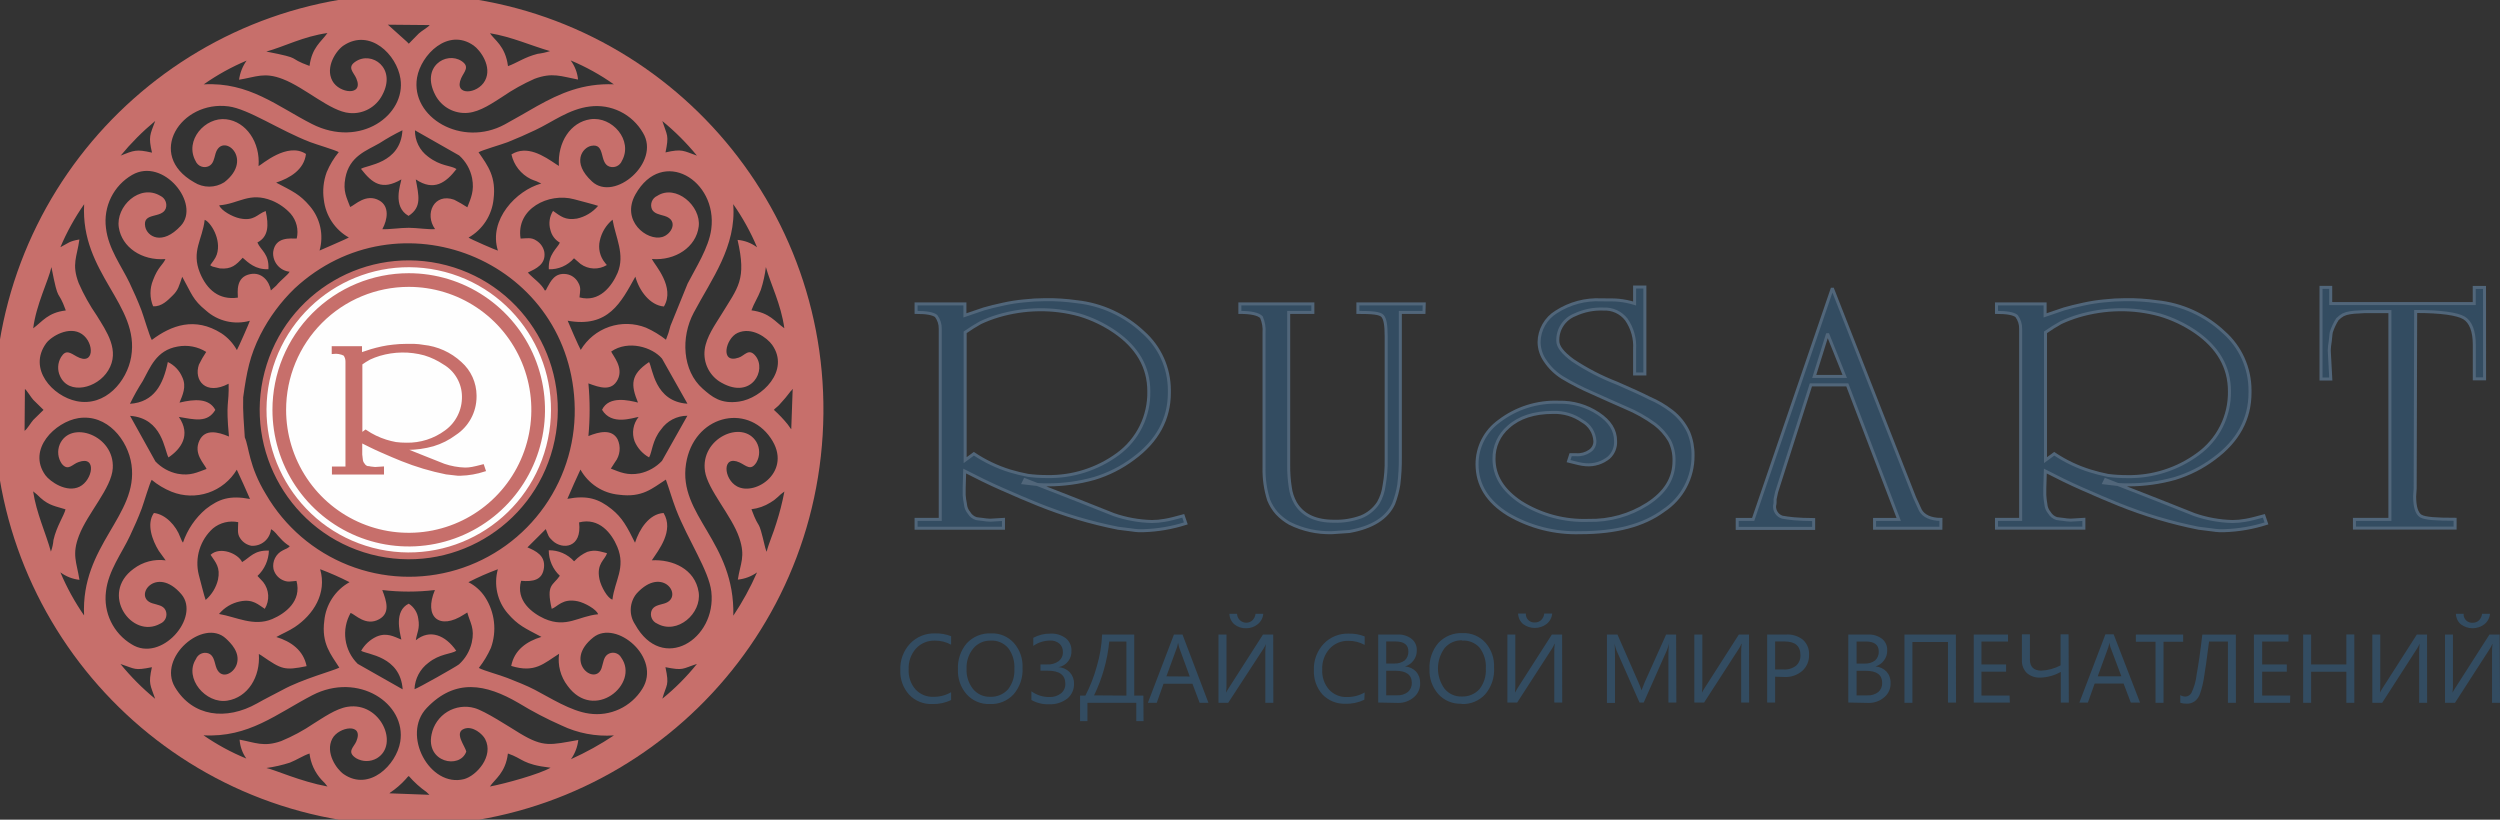 <svg width="183" height="60" viewBox="0 0 183 60" fill="none" xmlns="http://www.w3.org/2000/svg">
<rect x="0" y="0" width="183" height="60" fill="#333333" stroke="none"/>
<g clip-path="url(#clip0_301_1945)">
<path fill-rule="evenodd" clip-rule="evenodd" d="M29.924 59.685C46.123 59.685 59.492 46.482 59.521 30.252C59.571 24.369 57.877 18.605 54.654 13.69C51.43 8.775 46.824 4.931 41.418 2.646C36.012 0.361 30.051 -0.262 24.292 0.855C18.532 1.973 13.233 4.781 9.068 8.923C4.903 13.065 2.059 18.355 0.897 24.121C-0.265 29.886 0.308 35.868 2.542 41.307C4.777 46.746 8.572 51.397 13.447 54.669C18.323 57.941 24.057 59.687 29.924 59.685ZM29.924 3.199C29.907 3.185 29.892 3.169 29.878 3.153L29.836 3.107C29.821 3.094 29.807 3.08 29.794 3.065L28.393 1.807L31.45 1.836C31.379 1.966 30.831 2.281 30.66 2.449C30.396 2.704 30.191 2.935 29.924 3.199ZM19.495 3.774C20.77 3.426 22.221 2.658 23.969 2.419C23.484 3.099 22.848 3.451 22.656 4.826C20.908 4.193 22.292 4.319 19.495 3.774ZM37.183 4.826C36.991 3.354 36.167 2.91 35.866 2.432C37.48 2.7 38.856 3.338 40.265 3.74C39.967 3.837 39.66 3.904 39.349 3.941C38.379 4.193 37.89 4.583 37.183 4.843V4.826ZM17.5 5.836C18.755 5.635 19.34 5.262 20.695 5.786C22.347 6.419 24.182 8.159 25.583 8.273C26.066 8.319 26.551 8.22 26.977 7.988C27.403 7.757 27.75 7.403 27.975 6.973C29.062 4.977 27.201 3.702 26.018 4.512C25.387 4.931 25.884 5.287 26.077 5.727C26.666 7.061 24.822 6.851 24.329 5.916C23.777 4.893 24.638 3.656 25.165 3.321C27.089 2.063 29.046 4 29.313 5.757C29.731 8.403 26.386 10.885 22.828 9.073C20.319 7.795 18.228 5.987 14.912 6.176C15.893 5.485 16.946 4.902 18.052 4.436C17.756 4.851 17.567 5.331 17.5 5.836ZM44.931 6.172C42.653 6.084 40.98 6.839 39.307 7.769C38.513 8.222 37.764 8.662 36.957 9.103C33.813 10.818 30.041 8.595 30.526 5.686C30.814 4.008 32.792 2.013 34.666 3.329C35.159 3.673 36.05 4.885 35.502 5.904C34.954 6.922 33.177 7.036 33.758 5.723C33.971 5.249 34.423 4.885 33.779 4.465C32.663 3.744 30.781 4.885 31.864 6.956C32.088 7.387 32.435 7.742 32.861 7.974C33.288 8.206 33.773 8.306 34.256 8.26C35.159 8.184 36.142 7.484 36.765 7.09C37.51 6.577 38.301 6.135 39.127 5.769C40.441 5.283 41.051 5.585 42.314 5.824C42.264 5.317 42.077 4.833 41.774 4.423C42.887 4.889 43.946 5.475 44.931 6.172ZM18.926 12.159C19.06 10.432 18.027 8.901 16.555 8.73C15.012 8.549 13.482 10.285 14.318 11.79C14.356 11.88 14.412 11.962 14.482 12.029C14.552 12.097 14.635 12.15 14.726 12.184C14.817 12.219 14.915 12.234 15.012 12.23C15.109 12.226 15.204 12.202 15.292 12.159C15.623 11.992 15.673 11.614 15.777 11.245C16.258 9.614 18.654 11.61 16.417 13.342C16.087 13.551 15.704 13.662 15.313 13.662C14.922 13.662 14.54 13.551 14.209 13.342C10.651 11.321 13.235 7.329 16.727 7.786C18.198 7.979 20.469 9.543 22.706 10.402C23.124 10.566 24.584 10.994 24.797 11.136C24.433 11.578 24.135 12.071 23.915 12.6C23.676 13.249 23.604 13.948 23.706 14.633C23.773 15.205 23.974 15.752 24.292 16.231C24.61 16.71 25.037 17.106 25.537 17.388C25.449 17.447 23.409 18.335 23.392 18.34C23.549 17.782 23.567 17.194 23.444 16.628C23.32 16.062 23.06 15.535 22.685 15.094C21.945 14.218 21.431 14.008 20.214 13.367C21.197 13.044 22.259 12.436 22.397 11.27C21.038 10.373 19.169 12.046 18.926 12.159ZM35.021 11.153C35.297 10.981 36.723 10.579 37.183 10.398C37.898 10.113 38.534 9.828 39.182 9.522C40.436 8.935 41.649 7.979 43.175 7.795C43.94 7.696 44.717 7.827 45.409 8.169C46.101 8.511 46.676 9.05 47.064 9.719C48.381 11.878 44.973 14.805 43.338 13.287C41.808 11.883 42.644 10.801 43.28 10.675C44.342 10.465 43.844 11.933 44.605 12.193C44.783 12.254 44.977 12.245 45.148 12.167C45.319 12.089 45.454 11.948 45.525 11.774C46.362 10.273 44.806 8.491 43.209 8.73C41.766 8.943 40.8 10.407 40.913 12.147L40.737 12.038C39.809 11.413 38.58 10.591 37.438 11.304C37.524 11.69 37.695 12.052 37.939 12.364C38.183 12.675 38.493 12.928 38.847 13.103C38.985 13.17 39.115 13.212 39.265 13.266L39.621 13.434C37.785 13.937 35.74 16.096 36.447 18.344C36.368 18.344 34.44 17.505 34.298 17.392C34.805 17.103 35.237 16.697 35.555 16.207C35.874 15.716 36.071 15.157 36.129 14.574C36.326 12.964 35.74 12.159 35.021 11.136V11.153ZM8.815 11.413C9.58 10.481 10.433 9.624 11.361 8.855C10.985 9.874 10.851 9.987 11.127 11.174C9.948 10.902 9.814 11.011 8.815 11.396V11.413ZM48.712 11.174C48.983 9.862 48.837 9.958 48.482 8.86C49.408 9.617 50.257 10.466 51.016 11.392C50.012 11.04 49.937 10.876 48.712 11.157V11.174ZM30.434 13.132C31.759 14.029 32.646 13.371 33.415 12.373C32.997 12.096 32.265 12.189 31.325 11.459C31.026 11.238 30.784 10.948 30.619 10.614C30.454 10.28 30.37 9.911 30.375 9.539L33.612 11.38C34.103 11.819 34.436 12.409 34.561 13.057C34.728 13.962 34.473 14.499 34.21 15.174C33.899 14.973 33.578 14.788 33.248 14.62C31.78 14.096 31.049 15.652 31.847 16.771C31.362 16.813 30.505 16.675 29.924 16.675C29.28 16.675 28.561 16.797 27.988 16.776C28.385 16.046 28.51 15.098 27.77 14.679C26.8 14.126 25.985 15.011 25.633 15.153C25.378 14.457 25.094 14.008 25.278 13.031C25.575 11.417 26.863 11.015 27.787 10.478C28.325 10.13 28.884 9.815 29.459 9.535C29.322 11.992 26.8 12.08 26.424 12.361C27.26 13.434 27.962 13.958 29.38 13.132C29.338 13.459 28.694 15.124 29.907 15.803C30.894 15.161 30.651 14.327 30.434 13.132ZM11.106 24.872C10.952 24.633 10.513 23.136 10.35 22.704C10.082 22.004 9.777 21.325 9.48 20.7C8.899 19.48 7.928 18.21 7.757 16.692C7.657 15.926 7.786 15.147 8.127 14.454C8.469 13.761 9.008 13.186 9.676 12.801C11.951 11.489 14.719 14.931 13.231 16.532C11.867 18.004 10.768 17.308 10.63 16.591C10.416 15.509 11.842 16.025 12.135 15.262C12.194 15.087 12.187 14.897 12.115 14.727C12.044 14.557 11.912 14.419 11.746 14.34C10.228 13.426 8.455 15.115 8.698 16.654C8.924 18.096 10.37 19.094 12.11 18.964C11.93 19.384 11.562 19.543 11.207 20.495C10.952 21.111 10.952 21.803 11.207 22.419C11.834 22.465 12.298 21.962 12.612 21.656C13.059 21.237 13.105 20.914 13.339 20.26C14.042 21.518 14.101 21.937 15.071 22.725C15.501 23.113 16.021 23.384 16.584 23.517C17.147 23.648 17.734 23.636 18.29 23.48C18.29 23.543 17.425 25.497 17.341 25.627C17.068 25.132 16.679 24.71 16.208 24.398C14.268 23.174 12.545 23.803 11.106 24.889V24.872ZM47.725 18.96C49.439 19.094 50.957 18.088 51.145 16.583C51.334 15.078 49.473 13.451 48.105 14.34C47.925 14.42 47.784 14.569 47.713 14.754C47.642 14.938 47.646 15.144 47.725 15.325C47.892 15.644 48.273 15.698 48.645 15.807C49.694 16.126 49.172 17.149 48.473 17.35C47.357 17.665 45.429 16.159 46.516 14.226C48.486 10.73 52.538 13.195 52.065 16.771C51.89 18.13 50.903 19.644 50.334 20.759L49.08 23.845C48.995 24.194 48.885 24.536 48.749 24.868C48.301 24.515 47.811 24.22 47.29 23.987C46.43 23.647 45.478 23.623 44.602 23.921C43.727 24.219 42.986 24.819 42.51 25.614C42.414 25.468 41.603 23.627 41.553 23.476C44.543 24.017 45.463 22.126 46.508 20.252C46.784 21.266 47.566 22.348 48.599 22.436C49.444 21.019 47.925 19.396 47.725 18.977V18.96ZM4.42 18.096C4.888 16.988 5.471 15.933 6.16 14.948C5.879 20.038 10.258 22.298 9.601 26.126C9.296 27.904 7.719 29.794 5.603 29.363C3.851 29.002 2.02 26.998 3.379 25.128C3.743 24.625 5.077 23.82 6.001 24.457C6.925 25.094 6.916 26.83 5.603 26.088C5.139 25.828 4.826 25.56 4.47 26.138C4.344 26.348 4.271 26.585 4.259 26.83C4.246 27.074 4.295 27.318 4.399 27.539C5.035 28.935 7.117 28.44 7.92 27.119C8.811 25.665 7.786 24.243 7.084 23.099C6.569 22.353 6.126 21.56 5.762 20.73C5.227 19.325 5.637 18.813 5.812 17.53C5.06 17.656 5.018 17.786 4.42 18.096ZM14.636 19.975C13.988 18.382 14.816 17.551 14.983 16.092C15.401 16.239 16.237 17.514 15.869 18.633C15.816 18.783 15.741 18.924 15.648 19.052L15.393 19.409C15.539 19.509 15.213 19.342 15.564 19.514L16.091 19.648C16.961 19.727 17.287 19.384 17.764 18.868C18.182 19.233 18.709 19.748 19.649 19.706C19.712 18.562 19.081 18.331 18.842 17.748C19.658 17.329 19.679 16.491 19.449 15.447C18.826 15.669 18.612 16.206 17.559 15.987C17.011 15.874 16.183 15.409 16.045 15.031C17.509 14.914 18.249 14.021 19.917 14.688C20.431 14.902 20.892 15.225 21.268 15.635C21.484 15.881 21.638 16.176 21.716 16.494C21.795 16.812 21.796 17.145 21.719 17.463C21.268 17.463 20.151 17.312 19.997 18.44C19.968 18.792 20.079 19.141 20.304 19.412C20.529 19.683 20.851 19.855 21.201 19.891C21.042 20.159 20.62 20.432 20.21 20.918L19.829 21.262C19.712 20.579 19.16 19.891 18.311 20.067C17.233 20.285 17.408 21.384 17.412 21.786C16.037 21.983 15.146 21.212 14.636 19.975ZM38.107 17.459C37.756 15.283 40.156 14.08 42.017 14.583C42.297 14.658 43.61 15.002 43.782 15.069C43.381 15.54 42.837 15.867 42.234 16C41.369 16.147 41.03 15.816 40.482 15.438C40.352 15.643 40.268 15.874 40.235 16.115C40.202 16.356 40.22 16.601 40.29 16.834C40.335 17.028 40.42 17.21 40.539 17.37C40.657 17.529 40.808 17.662 40.98 17.761C40.796 18.18 40.118 18.6 40.173 19.711C40.52 19.721 40.866 19.655 41.185 19.516C41.504 19.376 41.788 19.168 42.017 18.906L42.502 19.325C42.779 19.525 43.109 19.639 43.45 19.652C43.792 19.666 44.129 19.578 44.421 19.4L44.325 19.287C44.314 19.27 44.301 19.253 44.288 19.237C44.103 19.014 43.972 18.751 43.906 18.468C43.84 18.186 43.84 17.892 43.907 17.61C44.039 17.01 44.367 16.471 44.84 16.08C45.053 17.367 45.772 18.625 45.208 19.975C44.789 20.943 43.882 22.163 42.418 21.769C42.448 21.35 42.569 21.073 42.306 20.65C42.219 20.496 42.098 20.364 41.953 20.263C41.809 20.162 41.643 20.095 41.469 20.067C40.599 19.937 40.307 20.604 40.056 21.048C39.914 21.308 40.056 21.132 39.893 21.279C39.587 20.717 39.09 20.44 38.638 19.954C39.232 19.665 39.968 19.354 39.847 18.457C39.815 18.285 39.747 18.122 39.648 17.977C39.55 17.833 39.422 17.711 39.274 17.619C38.889 17.35 38.567 17.451 38.12 17.463L38.107 17.459ZM55.402 18.092C54.99 17.787 54.5 17.602 53.989 17.56C54.662 20.495 54.035 21.006 52.776 23.069C52.358 23.753 51.702 24.654 51.584 25.585C51.521 26.072 51.608 26.567 51.832 27.003C52.056 27.44 52.407 27.798 52.839 28.029C55.018 29.245 56.147 27.09 55.302 26.05C54.804 25.442 54.503 26.05 54.068 26.18C52.688 26.658 53.107 24.776 53.985 24.373C55.034 23.891 56.159 24.73 56.523 25.245C57.849 27.124 55.774 29.157 54.098 29.396C52.76 29.589 52.124 29.057 51.438 28.453C49.945 27.136 49.82 24.679 50.786 22.881C52.082 20.432 53.918 18.05 53.671 14.943C54.362 15.93 54.947 16.986 55.415 18.096L55.402 18.092ZM2.43 24.034C2.647 22.294 3.546 20.545 3.764 19.551C4.311 22.373 4.203 21.015 4.817 22.725C3.504 22.881 3.111 23.53 2.43 24.034ZM55.005 22.717C55.172 22.239 55.49 21.761 55.691 21.224C55.869 20.679 55.993 20.117 56.063 19.547C56.41 20.805 57.171 22.26 57.414 24.029C56.707 23.53 56.352 22.897 55.005 22.717ZM9.513 29.56C9.793 28.982 10.107 28.422 10.454 27.883C10.989 26.927 11.42 25.639 13.005 25.367C13.726 25.231 14.473 25.371 15.096 25.761C14.895 26.058 14.716 26.369 14.56 26.692C14.171 27.828 15.046 28.977 16.735 28.088C16.777 29.66 16.513 29.346 16.76 31.954C15.924 31.598 15.012 31.396 14.606 32.231C14.13 33.208 14.962 33.946 15.121 34.327C14.422 34.574 13.946 34.851 13.001 34.679C12.379 34.552 11.811 34.236 11.374 33.774L9.522 30.44C11.888 30.608 12.031 32.956 12.332 33.484C13.243 32.872 14.004 31.849 13.093 30.52C14.239 30.709 15.184 30.977 15.761 30.004C15.301 29.14 14.239 29.207 13.139 29.472C13.352 28.948 13.678 28.302 13.339 27.602C13.134 27.117 12.759 26.725 12.286 26.499C11.947 28.138 11.29 29.434 9.513 29.56ZM45.023 33.824C45.205 33.588 45.318 33.307 45.35 33.011C45.382 32.715 45.331 32.416 45.203 32.147C44.785 31.392 43.874 31.593 43.071 31.92C43.19 30.637 43.19 29.346 43.071 28.063C43.907 28.377 44.777 28.667 45.22 27.778C45.663 26.889 44.852 26.025 44.739 25.732C45.994 24.864 47.758 25.417 48.461 26.252L50.322 29.551C47.917 29.4 47.775 26.943 47.512 26.503C46.123 27.43 46.178 28.18 46.7 29.468C46.052 29.308 44.568 28.943 44.07 29.996C44.764 31.17 46.295 30.583 46.746 30.52C46.548 30.765 46.417 31.057 46.365 31.367C46.313 31.678 46.342 31.997 46.449 32.294C46.66 32.798 47.034 33.216 47.512 33.48C47.733 33.124 47.742 32.222 48.386 31.442C48.602 31.13 48.891 30.875 49.227 30.699C49.564 30.523 49.938 30.431 50.317 30.432L48.457 33.736C48.02 34.198 47.455 34.517 46.834 34.65C45.931 34.822 45.392 34.566 44.714 34.302L45.023 33.824ZM1.823 28.474C1.94 28.541 2.3 29.128 2.434 29.266L3.186 30.004C2.915 30.277 2.693 30.478 2.434 30.742C2.296 30.885 1.961 31.451 1.798 31.535L1.823 28.474ZM56.648 30.004C56.686 29.953 56.731 29.908 56.782 29.87L56.874 29.79C56.935 29.744 56.991 29.692 57.041 29.635C57.351 29.303 57.643 28.955 57.915 28.591C57.915 28.591 57.961 28.591 57.97 28.537C57.978 28.482 58.003 28.499 58.024 28.482L57.92 31.417C57.902 31.402 57.887 31.386 57.874 31.367L57.66 31.065C57.353 30.684 57.014 30.329 56.648 30.004ZM5.817 42.444C5.603 41.124 5.248 40.595 5.787 39.195C6.415 37.556 8.171 35.727 8.255 34.273C8.397 31.853 5.156 30.717 4.374 32.528C4.277 32.761 4.24 33.015 4.268 33.266C4.296 33.517 4.387 33.757 4.533 33.962C5.001 34.516 5.302 33.962 5.762 33.82C7.109 33.333 6.783 35.149 5.829 35.623C4.876 36.096 3.672 35.258 3.32 34.784C1.965 32.885 4.052 30.876 5.737 30.608C7.828 30.281 9.371 32.197 9.626 34.021C10.149 37.74 5.909 39.891 6.155 45.052C5.47 44.063 4.888 43.005 4.42 41.895C4.829 42.198 5.311 42.388 5.817 42.444ZM53.679 45.069C53.805 39.618 49.623 37.753 50.217 33.95C50.769 30.432 54.637 29.468 56.418 32.071C58.058 34.465 55.327 36.344 53.955 35.606C52.952 35.069 52.831 33.258 54.139 33.853C54.629 34.08 54.951 34.503 55.369 33.853C55.501 33.625 55.57 33.366 55.57 33.103C55.57 32.839 55.501 32.58 55.369 32.352C54.361 30.675 51.242 32.067 51.605 34.495C51.802 35.845 53.575 37.761 54.114 39.367C54.583 40.755 54.194 41.216 54.01 42.428C54.516 42.378 55.001 42.196 55.415 41.899C54.931 43.005 54.35 44.066 53.679 45.069ZM3.726 40.377C3.345 38.994 2.66 37.556 2.425 35.967C2.617 36.112 2.797 36.272 2.965 36.444C3.613 37.027 4.111 37.061 4.796 37.283C4.692 37.736 4.14 38.524 3.914 39.53C3.89 39.82 3.827 40.105 3.726 40.377ZM55.005 37.275C55.5 37.217 55.975 37.05 56.398 36.784C56.586 36.678 56.76 36.548 56.916 36.398C57.071 36.244 57.239 36.104 57.418 35.979C57.27 36.762 57.073 37.535 56.828 38.294C56.611 39.027 56.28 39.744 56.117 40.39C56.104 40.368 56.094 40.344 56.088 40.319L56.017 40.101C55.44 37.66 55.666 39.052 55.005 37.275ZM11.098 35.12C11.537 35.487 12.031 35.782 12.562 35.996C13.418 36.339 14.369 36.364 15.243 36.069C16.118 35.773 16.858 35.175 17.333 34.382C17.37 34.432 18.274 36.444 18.299 36.524C16.806 36.243 16.02 36.524 15.066 37.262C14.297 37.914 13.719 38.763 13.394 39.719C13.378 39.703 13.365 39.685 13.356 39.665C13.343 39.647 13.33 39.629 13.319 39.61L13.193 39.317C12.892 38.478 12.11 37.639 11.265 37.551C10.705 38.348 11.144 39.551 11.621 40.319L12.127 41.019C11.294 40.906 10.451 41.128 9.781 41.635C7.272 43.463 9.651 46.826 11.738 45.648C11.828 45.61 11.909 45.554 11.978 45.484C12.046 45.414 12.099 45.331 12.135 45.24C12.17 45.149 12.187 45.052 12.184 44.954C12.181 44.856 12.159 44.76 12.118 44.671C11.943 44.31 11.554 44.289 11.144 44.159C9.701 43.698 11.416 41.321 13.277 43.497C14.703 45.174 11.801 48.549 9.626 47.157C8.974 46.765 8.45 46.191 8.118 45.505C7.786 44.82 7.661 44.052 7.757 43.296C7.924 41.778 8.928 40.478 9.509 39.233C9.814 38.587 10.115 37.916 10.375 37.224C10.525 36.818 10.956 35.354 11.106 35.12H11.098ZM45.308 36.214C47.022 36.44 47.737 35.753 48.741 35.107C49 35.824 49.201 36.545 49.485 37.287C50.351 39.522 51.894 41.769 52.069 43.304C52.467 46.801 48.477 49.308 46.487 45.706C46.262 45.368 46.151 44.967 46.171 44.561C46.19 44.155 46.339 43.766 46.596 43.451C48.519 41.329 50.117 43.732 48.628 44.176C48.235 44.294 47.829 44.331 47.687 44.721C47.626 44.9 47.635 45.095 47.713 45.268C47.791 45.44 47.931 45.576 48.105 45.648C49.573 46.486 51.38 44.906 51.141 43.342C50.878 41.644 49.226 40.931 47.712 41.015C48.214 40.264 49.356 38.839 48.574 37.551C47.516 37.618 46.801 38.734 46.483 39.727C45.914 38.583 45.563 37.899 44.764 37.262C43.836 36.52 43.004 36.235 41.532 36.516C41.569 36.407 42.435 34.457 42.489 34.373C42.775 34.888 43.182 35.325 43.675 35.646C44.167 35.967 44.731 36.162 45.316 36.214H45.308ZM39.951 38.73C40.148 39.212 40.118 39.279 40.465 39.597C41.164 40.243 42.615 40.134 42.389 38.239C43.869 37.862 44.777 39.048 45.187 40.029C45.822 41.56 44.998 42.486 44.831 43.891C44.476 43.803 43.995 42.939 43.882 42.403C43.635 41.237 44.3 40.985 44.43 40.491C43.911 40.373 43.593 40.21 42.983 40.398C42.638 40.552 42.327 40.773 42.067 41.048C42.067 41.048 42.038 41.078 42.021 41.086C41.788 40.827 41.502 40.621 41.182 40.482C40.862 40.343 40.517 40.274 40.169 40.281C40.169 40.631 40.241 40.977 40.38 41.298C40.52 41.62 40.724 41.908 40.98 42.147C40.465 42.897 39.968 42.746 40.386 44.566C40.804 44.428 41.164 43.774 42.289 44.013C42.807 44.122 43.677 44.612 43.782 44.964C42.326 45.103 41.486 45.992 39.868 45.296C38.939 44.876 37.735 43.958 38.145 42.516C39.031 42.591 39.705 42.465 39.817 41.564C39.93 40.663 39.224 40.331 38.609 40.067L39.951 38.73ZM15.054 43.916C14.962 43.706 14.636 42.377 14.552 42.08C14.399 41.47 14.415 40.83 14.6 40.229C14.784 39.628 15.129 39.089 15.598 38.671C15.852 38.465 16.149 38.318 16.468 38.24C16.785 38.163 17.117 38.157 17.437 38.222C17.437 38.717 17.333 39.061 17.601 39.43C17.788 39.702 18.075 39.888 18.399 39.95C18.749 39.975 19.095 39.863 19.364 39.637C19.633 39.411 19.803 39.088 19.838 38.738C20.16 38.918 20.227 39.111 20.54 39.421C20.735 39.642 20.962 39.832 21.213 39.983C21.046 40.168 20.929 40.159 20.707 40.285C20.46 40.405 20.258 40.602 20.134 40.848C20.009 41.093 19.968 41.373 20.017 41.644C20.059 41.813 20.136 41.971 20.243 42.107C20.351 42.244 20.486 42.356 20.64 42.436C21.059 42.658 21.305 42.545 21.703 42.52C22.1 43.996 20.891 44.906 19.921 45.317C18.566 45.883 17.308 45.161 16.032 44.943C16.423 44.471 16.963 44.146 17.563 44.025C18.529 43.82 18.922 44.285 19.382 44.566C19.565 44.266 19.652 43.917 19.631 43.566C19.61 43.216 19.482 42.88 19.265 42.604L18.847 42.159C19.101 41.921 19.306 41.635 19.45 41.317C19.593 40.999 19.673 40.655 19.683 40.306C18.604 40.26 18.307 40.801 17.722 41.145C17.437 40.528 16.124 39.967 15.414 40.612C15.79 41.178 16.145 41.53 15.957 42.432C15.818 43.009 15.502 43.528 15.054 43.916ZM20.235 46.625C20.745 46.34 21.113 46.206 21.581 45.899C22.936 44.994 23.948 43.434 23.434 41.665C24.169 41.941 24.888 42.258 25.587 42.616C25.073 42.9 24.637 43.306 24.314 43.798C23.992 44.289 23.795 44.852 23.739 45.438C23.517 47.115 24.228 47.912 24.839 48.872C24.421 49.09 22.117 49.711 20.682 50.499C20.047 50.839 19.428 51.141 18.809 51.493C16.568 52.751 14.109 52.478 12.808 50.302C11.508 48.126 14.899 45.228 16.53 46.734C16.906 47.082 17.596 47.765 17.333 48.612C17.111 49.329 16.12 49.824 15.802 48.78C15.69 48.403 15.639 47.975 15.263 47.828C15.085 47.765 14.889 47.773 14.717 47.851C14.544 47.929 14.409 48.071 14.339 48.247C13.448 49.648 15.066 51.543 16.643 51.287C18.136 51.048 19.068 49.556 18.947 47.87L19.131 47.979L19.185 48.017C20.611 48.994 20.812 49.099 22.443 48.763C22.217 47.618 21.326 46.96 20.214 46.625H20.235ZM34.289 42.616C34.987 42.257 35.706 41.94 36.443 41.669C36.289 42.226 36.274 42.812 36.4 43.376C36.526 43.94 36.789 44.464 37.166 44.901C37.923 45.778 38.421 45.979 39.633 46.62C38.534 46.952 37.647 47.589 37.421 48.746C39.165 49.287 39.801 48.562 40.925 47.857C40.869 48.268 40.894 48.686 41 49.087C41.105 49.488 41.289 49.864 41.54 50.193C43.476 52.872 46.843 50.059 45.475 48.138C45.428 48.051 45.362 47.975 45.283 47.915C45.203 47.856 45.112 47.814 45.015 47.793C44.918 47.773 44.818 47.773 44.721 47.795C44.624 47.817 44.533 47.86 44.455 47.92C44.179 48.134 44.166 48.503 44.037 48.901C43.581 50.256 41.193 48.436 43.434 46.654C45.107 45.329 48.452 48.159 47.014 50.428C46.611 51.075 46.03 51.59 45.34 51.911C44.65 52.232 43.882 52.345 43.129 52.235C41.779 52.054 40.257 51.069 39.144 50.491C38.542 50.176 37.814 49.895 37.141 49.627C36.593 49.409 35.402 49.09 35.05 48.893C35.405 48.441 35.702 47.946 35.937 47.421C36.155 46.815 36.231 46.166 36.158 45.525C36.086 44.885 35.867 44.27 35.519 43.727C35.214 43.255 34.79 42.871 34.289 42.616ZM25.667 44.864C26.018 44.998 26.796 45.866 27.758 45.325C28.573 44.868 28.301 44.021 27.983 43.191C29.263 43.342 30.555 43.342 31.835 43.191C30.998 45.166 32.169 46.159 33.967 44.981L34.206 44.834C34.406 45.581 34.77 45.987 34.532 47.04C34.39 47.655 34.063 48.211 33.595 48.633C33.373 48.813 30.568 50.394 30.342 50.449C30.356 50.07 30.455 49.7 30.632 49.365C30.808 49.031 31.058 48.74 31.362 48.516C32.178 47.853 33.035 47.878 33.399 47.639C32.604 46.491 31.462 46.025 30.438 46.868C30.513 46.31 30.752 46.029 30.618 45.296C30.59 45.071 30.513 44.855 30.392 44.664C30.272 44.472 30.11 44.31 29.919 44.189C28.853 44.709 29.246 46.206 29.38 46.818C28.824 46.591 28.301 46.285 27.565 46.6C27.09 46.82 26.695 47.183 26.436 47.639C26.875 47.916 29.301 48.025 29.476 50.461L26.185 48.595C25.7 48.118 25.386 47.493 25.292 46.818C25.198 46.143 25.33 45.456 25.667 44.864ZM11.357 51.153C10.428 50.391 9.577 49.537 8.819 48.604C9.923 48.964 9.802 49.103 11.119 48.839C10.843 50.092 11.01 50.126 11.357 51.153ZM48.712 48.839C50.058 49.103 49.908 48.956 51.016 48.6C50.264 49.537 49.415 50.39 48.482 51.145C48.795 50.054 49.004 50.218 48.712 48.847V48.839ZM14.895 53.824C18.207 54.008 20.239 52.256 22.865 50.889C26.21 49.157 29.769 51.48 29.297 54.306C29.016 55.983 27.038 57.958 25.161 56.671C24.642 56.315 23.785 55.094 24.325 54.071C24.789 53.187 26.67 52.885 26.081 54.273C25.905 54.692 25.341 55.044 26.081 55.509C26.31 55.639 26.568 55.708 26.831 55.708C27.095 55.708 27.353 55.639 27.582 55.509C29.255 54.516 27.862 51.358 25.449 51.736C24.588 51.866 23.639 52.549 22.974 52.956C22.222 53.467 21.421 53.9 20.582 54.247C19.302 54.7 18.688 54.352 17.538 54.143C17.573 54.64 17.744 55.119 18.031 55.526C16.927 55.074 15.876 54.503 14.895 53.824ZM34.13 55.023C34.068 54.633 33.206 53.631 33.98 53.346C34.615 53.111 35.326 53.74 35.51 54.096C36.175 55.354 34.87 56.792 33.967 57.031C31.458 57.673 29.367 53.786 31.233 51.828C33.323 49.635 35.552 50.054 37.973 51.468C38.976 52.08 40.018 52.625 41.093 53.099C42.29 53.673 43.616 53.925 44.94 53.832C43.941 54.497 42.889 55.079 41.795 55.572C42.09 55.157 42.274 54.674 42.331 54.168C40.311 54.516 39.822 54.746 38.057 53.681C37.262 53.199 35.519 52.054 34.745 51.832C34.412 51.736 34.063 51.71 33.719 51.757C33.376 51.803 33.045 51.919 32.749 52.1C32.453 52.28 32.197 52.52 31.998 52.805C31.799 53.089 31.661 53.412 31.592 53.753C31.153 55.803 33.654 56.323 34.13 55.023ZM19.495 56.218C20.081 56.138 20.659 56.006 21.222 55.824C21.728 55.623 22.204 55.304 22.656 55.157C22.741 55.874 23.048 56.546 23.534 57.078C23.696 57.228 23.843 57.394 23.973 57.572C21.987 57.203 20.118 56.344 19.499 56.218H19.495ZM35.862 57.572C36.209 57.04 37.007 56.583 37.179 55.157C38.308 55.535 38.212 55.954 40.303 56.197C39.454 56.679 36.97 57.363 35.866 57.572H35.862ZM17.918 32.017C17.86 30.969 17.768 30.21 17.801 29.082C18.061 27.203 18.286 26.046 19.056 24.512C19.698 23.248 20.546 22.1 21.565 21.115C29.15 14.08 41.515 18.943 42.055 29.409C42.2 32.132 41.429 34.826 39.864 37.056C38.299 39.287 36.032 40.925 33.426 41.708C30.82 42.491 28.028 42.373 25.498 41.372C22.967 40.372 20.846 38.548 19.474 36.193C18.203 34.113 18.232 32.704 17.918 32.017ZM29.924 56.805C30.31 57.249 30.748 57.644 31.228 57.983L31.433 58.18L28.506 58.071L28.556 58.021C28.981 57.738 29.369 57.403 29.71 57.023L29.786 56.931C29.824 56.882 29.871 56.839 29.924 56.805Z" fill="#C76F6B"/>
<path d="M59.471 31.791C60.457 15.426 48.026 1.357 31.706 0.368C15.384 -0.622 1.354 11.842 0.367 28.207C-0.62 44.572 11.811 58.641 28.132 59.63C44.453 60.62 58.484 48.156 59.471 31.791Z" stroke="#C76F6B" stroke-width="1.5" stroke-miterlimit="2.61"/>
<path d="M40.229 32.719C41.727 27.011 38.326 21.166 32.633 19.664C26.939 18.162 21.11 21.572 19.612 27.28C18.115 32.989 21.515 38.834 27.209 40.336C32.902 41.837 38.731 38.427 40.229 32.719Z" fill="#FEFEFE"/>
<path d="M40.229 32.719C41.727 27.011 38.326 21.166 32.633 19.664C26.939 18.162 21.11 21.572 19.612 27.28C18.115 32.989 21.515 38.834 27.209 40.336C32.902 41.837 38.731 38.427 40.229 32.719Z" stroke="#C76F6B" stroke-width="0.5" stroke-miterlimit="2.61"/>
<path fill-rule="evenodd" clip-rule="evenodd" d="M29.919 20.499C31.793 20.499 33.625 21.056 35.183 22.1C36.742 23.144 37.956 24.628 38.673 26.364C39.39 28.1 39.578 30.011 39.212 31.854C38.847 33.697 37.944 35.39 36.619 36.718C35.294 38.047 33.606 38.952 31.767 39.319C29.929 39.685 28.024 39.497 26.293 38.778C24.561 38.059 23.081 36.841 22.04 35.279C20.999 33.716 20.443 31.879 20.443 30C20.443 27.48 21.442 25.064 23.219 23.282C24.996 21.5 27.406 20.499 29.919 20.499Z" fill="#FEFEFE"/>
<path d="M29.919 20.499C31.793 20.499 33.625 21.056 35.183 22.1C36.742 23.144 37.956 24.628 38.673 26.364C39.39 28.1 39.578 30.011 39.212 31.854C38.847 33.697 37.944 35.39 36.619 36.718C35.294 38.047 33.606 38.952 31.767 39.319C29.929 39.685 28.024 39.497 26.293 38.778C24.561 38.059 23.081 36.841 22.04 35.279C20.999 33.716 20.443 31.879 20.443 30C20.443 27.48 21.442 25.064 23.219 23.282C24.996 21.5 27.406 20.499 29.919 20.499V20.499Z" stroke="#C76F6B" stroke-miterlimit="2.61"/>
<path d="M35.438 34.415C34.881 34.596 34.301 34.697 33.716 34.713H33.502C33.404 34.708 33.306 34.697 33.21 34.679L32.666 34.617C31.553 34.393 30.462 34.068 29.409 33.644C28.99 33.48 28.505 33.266 27.937 33.019C27.368 32.772 26.887 32.524 26.406 32.285V32.994V33.275C26.413 33.396 26.427 33.516 26.448 33.635C26.457 33.768 26.508 33.895 26.594 33.996C26.659 34.107 26.764 34.19 26.887 34.227C26.95 34.227 27.033 34.227 27.138 34.26C27.243 34.277 27.349 34.288 27.456 34.294L27.999 34.26V34.625H24.407V34.26H25.398V26.47C25.403 26.279 25.342 26.093 25.227 25.942C24.968 25.813 24.678 25.762 24.391 25.795V25.451H26.389V25.925L27.18 25.665C27.41 25.598 27.661 25.531 27.974 25.463C28.25 25.405 28.53 25.361 28.811 25.334C29.102 25.3 29.395 25.283 29.689 25.283C29.923 25.283 30.132 25.283 30.341 25.283C30.55 25.283 30.759 25.317 30.973 25.35C31.992 25.452 32.951 25.885 33.703 26.583C34.038 26.88 34.307 27.244 34.491 27.652C34.676 28.061 34.772 28.504 34.774 28.952V29.053C34.77 29.59 34.634 30.117 34.377 30.589C34.12 31.06 33.751 31.46 33.302 31.753C32.82 32.113 32.28 32.385 31.704 32.558C31.089 32.732 30.453 32.821 29.814 32.822H29.668C29.521 32.821 29.374 32.81 29.229 32.788L28.811 32.738L28.873 32.608L30.964 33.447L32.495 34.055C32.996 34.226 33.52 34.321 34.05 34.336C34.227 34.334 34.403 34.318 34.577 34.285C34.786 34.252 34.995 34.189 35.334 34.105L35.438 34.415ZM33.925 29.019C33.921 28.525 33.789 28.041 33.541 27.614C33.294 27.187 32.941 26.832 32.516 26.583C32.076 26.289 31.595 26.061 31.09 25.908C30.545 25.758 29.982 25.686 29.417 25.694C28.862 25.702 28.311 25.785 27.778 25.942C27.526 26.018 27.28 26.112 27.042 26.222C26.825 26.342 26.616 26.473 26.415 26.616V31.832L26.762 31.573C27.216 31.88 27.711 32.12 28.233 32.285C28.473 32.361 28.718 32.421 28.965 32.466C29.223 32.5 29.483 32.516 29.743 32.516C30.785 32.538 31.806 32.214 32.645 31.593C33.05 31.3 33.378 30.912 33.6 30.464C33.823 30.016 33.934 29.52 33.925 29.019Z" fill="#C76F6B"/>
<path d="M35.438 34.415C34.881 34.596 34.301 34.697 33.716 34.713H33.502C33.404 34.708 33.306 34.697 33.21 34.679L32.666 34.617C31.553 34.393 30.462 34.068 29.409 33.644C28.99 33.48 28.505 33.266 27.937 33.019C27.368 32.772 26.887 32.524 26.406 32.285V32.994V33.275C26.413 33.396 26.427 33.516 26.448 33.635C26.457 33.768 26.508 33.895 26.594 33.996C26.659 34.107 26.764 34.19 26.887 34.227C26.95 34.227 27.033 34.227 27.138 34.26C27.243 34.277 27.349 34.288 27.456 34.294L27.999 34.26V34.625H24.407V34.26H25.398V26.47C25.403 26.279 25.342 26.093 25.227 25.942C24.968 25.813 24.678 25.762 24.391 25.795V25.451H26.389V25.925L27.18 25.665C27.41 25.598 27.661 25.531 27.974 25.463C28.25 25.405 28.53 25.361 28.811 25.334C29.102 25.3 29.395 25.283 29.689 25.283C29.923 25.283 30.132 25.283 30.341 25.283C30.55 25.283 30.759 25.317 30.973 25.35C31.992 25.452 32.951 25.885 33.703 26.583C34.038 26.88 34.307 27.244 34.491 27.652C34.676 28.061 34.772 28.504 34.774 28.952V29.053C34.77 29.59 34.634 30.117 34.377 30.589C34.12 31.06 33.751 31.46 33.302 31.753C32.82 32.113 32.28 32.385 31.704 32.558C31.089 32.732 30.453 32.821 29.814 32.822H29.668C29.521 32.821 29.374 32.81 29.229 32.788L28.811 32.738L28.873 32.608L30.964 33.447L32.495 34.055C32.996 34.226 33.52 34.321 34.05 34.336C34.227 34.334 34.403 34.318 34.577 34.285C34.786 34.252 34.995 34.189 35.334 34.105L35.438 34.415ZM33.925 29.019C33.921 28.525 33.789 28.041 33.541 27.614C33.294 27.187 32.941 26.832 32.516 26.583C32.076 26.289 31.595 26.061 31.09 25.908C30.545 25.758 29.982 25.686 29.417 25.694C28.862 25.702 28.311 25.785 27.778 25.942C27.526 26.018 27.28 26.112 27.042 26.222C26.825 26.342 26.616 26.473 26.415 26.616V31.832L26.762 31.573C27.216 31.88 27.711 32.12 28.233 32.285C28.473 32.361 28.718 32.421 28.965 32.466C29.223 32.5 29.483 32.516 29.743 32.516C30.785 32.538 31.806 32.214 32.645 31.593C33.05 31.3 33.378 30.912 33.6 30.464C33.823 30.016 33.934 29.52 33.925 29.019V29.019Z" stroke="#C76F6B" stroke-width="0.22" stroke-miterlimit="2.61"/>
<path d="M86.802 38.314C85.803 38.634 84.764 38.813 83.716 38.846H83.34C83.163 38.837 82.987 38.818 82.813 38.788L81.835 38.666C79.841 38.269 77.888 37.688 76.001 36.93C75.248 36.633 74.379 36.251 73.362 35.806C72.346 35.362 71.481 34.922 70.615 34.482L70.578 35.739V36.243C70.594 36.462 70.625 36.681 70.67 36.897C70.686 37.135 70.778 37.361 70.933 37.542C71.052 37.742 71.239 37.891 71.46 37.962C71.573 37.991 71.723 37.991 71.912 38.02C72.098 38.051 72.287 38.07 72.476 38.079L73.454 38.02V38.666H67.057V38.02H68.826V24.075C68.835 23.735 68.729 23.402 68.524 23.131C68.299 22.955 67.809 22.867 67.057 22.867V22.247H70.632V23.085C71.05 22.939 71.498 22.792 72.024 22.612C72.443 22.494 72.89 22.377 73.454 22.259C73.952 22.149 74.457 22.071 74.964 22.025C75.476 21.967 75.992 21.938 76.507 21.936C76.925 21.936 77.297 21.936 77.674 21.966C78.05 21.995 78.426 22.025 78.803 22.083C80.627 22.276 82.339 23.061 83.679 24.318C84.281 24.849 84.764 25.502 85.095 26.234C85.426 26.967 85.597 27.761 85.598 28.566V28.742C85.598 30.658 84.732 32.28 82.963 33.576C82.101 34.221 81.133 34.711 80.103 35.023C79.001 35.333 77.861 35.491 76.716 35.492H76.453C76.188 35.49 75.924 35.47 75.662 35.433L74.91 35.345L75.023 35.111L78.786 36.582L81.533 37.672C82.431 37.982 83.37 38.151 84.318 38.175C84.634 38.174 84.949 38.144 85.259 38.087C85.636 38.029 86.049 37.911 86.614 37.76L86.802 38.314ZM84.093 28.645C84.093 26.876 83.256 25.429 81.584 24.28C80.8 23.747 79.94 23.335 79.033 23.06C78.053 22.788 77.039 22.658 76.022 22.674C75.031 22.69 74.046 22.84 73.095 23.119C72.644 23.253 72.204 23.42 71.778 23.618C71.389 23.834 71.013 24.071 70.649 24.326V33.685L71.288 33.215C72.102 33.759 72.989 34.183 73.923 34.473C74.357 34.604 74.798 34.712 75.244 34.796C75.706 34.856 76.171 34.885 76.637 34.884C78.501 34.922 80.326 34.343 81.83 33.236C82.547 32.71 83.128 32.017 83.521 31.218C83.915 30.419 84.111 29.536 84.093 28.645Z" fill="#334C61"/>
<path d="M86.802 38.314C85.803 38.634 84.764 38.813 83.716 38.846H83.34C83.163 38.837 82.987 38.818 82.813 38.788L81.835 38.666C79.841 38.269 77.888 37.688 76.001 36.93C75.248 36.633 74.379 36.251 73.362 35.806C72.346 35.362 71.481 34.922 70.615 34.482L70.578 35.739V36.243C70.594 36.462 70.625 36.681 70.67 36.897C70.686 37.135 70.778 37.361 70.933 37.542C71.052 37.742 71.239 37.891 71.46 37.962C71.573 37.991 71.723 37.991 71.912 38.02C72.098 38.051 72.287 38.07 72.476 38.079L73.454 38.02V38.666H67.057V38.02H68.826V24.075C68.835 23.735 68.729 23.402 68.524 23.131C68.299 22.955 67.809 22.867 67.057 22.867V22.247H70.632V23.085C71.05 22.939 71.498 22.792 72.024 22.612C72.443 22.494 72.89 22.377 73.454 22.259C73.952 22.149 74.457 22.071 74.964 22.025C75.476 21.967 75.992 21.938 76.507 21.936C76.925 21.936 77.297 21.936 77.674 21.966C78.05 21.995 78.426 22.025 78.803 22.083C80.627 22.276 82.339 23.061 83.679 24.318C84.281 24.849 84.764 25.502 85.095 26.234C85.426 26.967 85.597 27.761 85.598 28.566V28.742C85.598 30.658 84.732 32.28 82.963 33.576C82.101 34.221 81.133 34.711 80.103 35.023C79.001 35.333 77.861 35.491 76.716 35.492H76.453C76.188 35.49 75.924 35.47 75.662 35.433L74.91 35.345L75.023 35.111L78.786 36.582L81.533 37.672C82.431 37.982 83.37 38.151 84.318 38.175C84.634 38.174 84.949 38.144 85.259 38.087C85.636 38.029 86.049 37.911 86.614 37.76L86.802 38.314ZM84.093 28.645C84.093 26.876 83.256 25.429 81.584 24.28C80.8 23.747 79.94 23.335 79.033 23.06C78.053 22.788 77.039 22.658 76.022 22.674C75.031 22.69 74.046 22.84 73.095 23.119C72.644 23.253 72.204 23.42 71.778 23.618C71.389 23.834 71.013 24.071 70.649 24.326V33.685L71.288 33.215C72.102 33.759 72.989 34.183 73.923 34.473C74.357 34.604 74.798 34.712 75.244 34.796C75.706 34.856 76.171 34.885 76.637 34.884C78.501 34.922 80.326 34.343 81.83 33.236C82.547 32.71 83.128 32.017 83.521 31.218C83.915 30.419 84.111 29.536 84.093 28.645V28.645Z" stroke="#51667A" stroke-width="0.22" stroke-miterlimit="2.61"/>
<path d="M104.235 22.868H102.504V33.509C102.51 34.169 102.472 34.829 102.391 35.484C102.314 35.958 102.188 36.423 102.015 36.872C101.525 37.933 100.434 38.608 98.778 38.905L97.494 38.993C96.426 39.02 95.367 38.787 94.408 38.314C94.06 38.117 93.743 37.868 93.468 37.576C93.213 37.288 93.01 36.959 92.865 36.603C92.621 35.833 92.507 35.026 92.527 34.218V24.369C92.558 23.976 92.494 23.582 92.338 23.22C92.113 22.985 91.586 22.868 90.758 22.868V22.247H96.102V22.868H94.333V34.042C94.326 34.583 94.364 35.125 94.446 35.66C94.497 36.064 94.624 36.454 94.822 36.809C95.349 37.706 96.29 38.155 97.645 38.155C98.326 38.177 99.004 38.067 99.644 37.832C100.157 37.622 100.594 37.261 100.898 36.796C101.118 36.408 101.26 35.981 101.316 35.538C101.431 34.907 101.482 34.264 101.467 33.622V24.608C101.467 23.811 101.392 23.35 101.203 23.132C101.015 22.914 100.413 22.868 99.397 22.868V22.247H104.252L104.235 22.868Z" fill="#334C61"/>
<path d="M104.235 22.868H102.504V33.509C102.51 34.169 102.472 34.829 102.391 35.484C102.314 35.958 102.188 36.423 102.015 36.872C101.525 37.933 100.434 38.608 98.778 38.905L97.494 38.993C96.426 39.02 95.367 38.787 94.408 38.314C94.06 38.117 93.743 37.868 93.468 37.576C93.213 37.288 93.01 36.959 92.865 36.603C92.621 35.833 92.507 35.026 92.527 34.218V24.369C92.558 23.976 92.494 23.582 92.338 23.22C92.113 22.985 91.586 22.868 90.758 22.868V22.247H96.102V22.868H94.333V34.042C94.326 34.583 94.364 35.125 94.446 35.66C94.497 36.064 94.624 36.454 94.822 36.809C95.349 37.706 96.29 38.155 97.645 38.155C98.326 38.177 99.004 38.067 99.644 37.832C100.157 37.622 100.594 37.261 100.898 36.796C101.118 36.408 101.26 35.981 101.316 35.538C101.431 34.907 101.482 34.264 101.467 33.622V24.608C101.467 23.811 101.392 23.35 101.203 23.132C101.015 22.914 100.413 22.868 99.397 22.868V22.247H104.252L104.235 22.868Z" stroke="#51667A" stroke-width="0.22" stroke-miterlimit="2.61"/>
<path d="M123.93 33.333C123.938 34.132 123.746 34.921 123.371 35.626C122.997 36.332 122.451 36.931 121.785 37.37C120.317 38.461 118.285 38.993 115.684 38.993C113.838 39.052 112.013 38.592 110.415 37.664C108.872 36.721 108.119 35.484 108.119 33.978C108.118 33.361 108.264 32.753 108.546 32.205C108.828 31.656 109.236 31.183 109.737 30.825C110.988 29.869 112.532 29.38 114.103 29.442C115.133 29.416 116.147 29.709 117.005 30.28C117.841 30.838 118.26 31.488 118.26 32.284C118.273 32.51 118.235 32.735 118.151 32.944C118.066 33.152 117.936 33.34 117.77 33.492C117.301 33.876 116.702 34.065 116.098 34.02C115.907 34.006 115.719 33.977 115.533 33.932C115.27 33.873 115.044 33.815 114.818 33.756L114.969 33.286H115.387C115.734 33.309 116.078 33.214 116.365 33.018C116.487 32.939 116.585 32.83 116.652 32.702C116.719 32.573 116.751 32.429 116.746 32.284C116.728 31.984 116.635 31.692 116.475 31.437C116.315 31.182 116.093 30.971 115.83 30.825C115.204 30.386 114.453 30.163 113.689 30.188C112.295 30.188 111.204 30.543 110.415 31.253C110.079 31.539 109.81 31.896 109.628 32.298C109.446 32.7 109.355 33.138 109.361 33.58C109.361 34.838 110.001 35.878 111.318 36.762C112.804 37.695 114.534 38.158 116.286 38.092C117.804 38.13 119.299 37.714 120.58 36.897C121.898 36.058 122.537 35.01 122.537 33.739C122.553 33.218 122.437 32.702 122.199 32.238C121.924 31.782 121.567 31.381 121.145 31.056C120.48 30.57 119.76 30.164 119 29.848C118.209 29.496 117.381 29.14 116.553 28.758C115.8 28.434 115.07 28.061 114.366 27.639C113.868 27.328 113.441 26.915 113.112 26.427C112.825 26.023 112.667 25.54 112.66 25.043C112.666 24.599 112.784 24.163 113.003 23.776C113.222 23.39 113.536 23.065 113.915 22.834C114.9 22.197 116.06 21.887 117.231 21.949C117.795 21.949 118.209 21.949 118.485 21.978C118.881 22.017 119.272 22.096 119.652 22.213V21.01H120.405V27.375H119.652V25.576C119.704 24.8 119.492 24.03 119.05 23.391C118.854 23.137 118.599 22.934 118.308 22.801C118.017 22.667 117.697 22.607 117.377 22.624C116.657 22.594 115.94 22.738 115.286 23.043C114.905 23.192 114.578 23.457 114.354 23.8C114.129 24.144 114.016 24.549 114.032 24.959C114.032 25.379 114.408 25.844 115.123 26.372C116.139 27.049 117.226 27.611 118.364 28.05C119.456 28.523 120.246 28.888 120.735 29.14C121.312 29.385 121.856 29.702 122.353 30.083C122.894 30.493 123.324 31.03 123.608 31.647C123.829 32.181 123.938 32.755 123.93 33.333Z" fill="#334C61"/>
<path d="M123.93 33.333C123.938 34.132 123.746 34.921 123.371 35.626C122.997 36.332 122.451 36.931 121.785 37.37C120.317 38.461 118.285 38.993 115.684 38.993C113.838 39.052 112.013 38.592 110.415 37.664C108.872 36.721 108.119 35.484 108.119 33.978C108.118 33.361 108.264 32.753 108.546 32.205C108.828 31.656 109.236 31.183 109.737 30.825C110.988 29.869 112.532 29.38 114.103 29.442C115.133 29.416 116.147 29.709 117.005 30.28C117.841 30.838 118.26 31.488 118.26 32.284C118.273 32.51 118.235 32.735 118.151 32.944C118.066 33.152 117.936 33.34 117.77 33.492C117.301 33.876 116.702 34.065 116.098 34.02C115.907 34.006 115.719 33.977 115.533 33.932C115.27 33.873 115.044 33.815 114.818 33.756L114.969 33.286H115.387C115.734 33.309 116.078 33.214 116.365 33.018C116.487 32.939 116.585 32.83 116.652 32.702C116.719 32.573 116.751 32.429 116.746 32.284C116.728 31.984 116.635 31.692 116.475 31.437C116.315 31.182 116.093 30.971 115.83 30.825C115.204 30.386 114.453 30.163 113.689 30.188C112.295 30.188 111.204 30.543 110.415 31.253C110.079 31.539 109.81 31.896 109.628 32.298C109.446 32.7 109.355 33.138 109.361 33.58C109.361 34.838 110.001 35.878 111.318 36.762C112.804 37.695 114.534 38.158 116.286 38.092C117.804 38.13 119.299 37.714 120.58 36.897C121.898 36.058 122.537 35.01 122.537 33.739C122.553 33.218 122.437 32.702 122.199 32.238C121.924 31.782 121.567 31.381 121.145 31.056C120.48 30.57 119.76 30.164 119 29.848C118.209 29.496 117.381 29.14 116.553 28.758C115.8 28.434 115.07 28.061 114.366 27.639C113.868 27.328 113.441 26.915 113.112 26.427C112.825 26.023 112.667 25.54 112.66 25.043C112.666 24.599 112.784 24.163 113.003 23.776C113.222 23.39 113.536 23.065 113.915 22.834C114.9 22.197 116.06 21.887 117.231 21.949C117.795 21.949 118.209 21.949 118.485 21.978C118.881 22.017 119.272 22.096 119.652 22.213V21.01H120.405V27.375H119.652V25.576C119.704 24.8 119.492 24.03 119.05 23.391C118.854 23.137 118.599 22.934 118.308 22.801C118.017 22.667 117.697 22.607 117.377 22.624C116.657 22.594 115.94 22.738 115.286 23.043C114.905 23.192 114.578 23.457 114.354 23.8C114.129 24.144 114.016 24.549 114.032 24.959C114.032 25.379 114.408 25.844 115.123 26.372C116.139 27.049 117.226 27.611 118.364 28.05C119.456 28.523 120.246 28.888 120.735 29.14C121.312 29.385 121.856 29.702 122.353 30.083C122.894 30.493 123.324 31.03 123.608 31.647C123.829 32.181 123.938 32.755 123.93 33.333V33.333Z" stroke="#51667A" stroke-width="0.22" stroke-miterlimit="2.61"/>
<path d="M142.072 38.667H137.217V38.021H138.985L135.222 28.172H132.558L130.049 36.017L129.936 36.545V36.751C129.939 36.842 129.926 36.932 129.899 37.019C129.885 37.202 129.933 37.385 130.035 37.537C130.138 37.689 130.289 37.802 130.463 37.858C130.652 37.887 130.953 37.946 131.329 37.975C131.705 38.004 132.195 38.034 132.759 38.034V38.679H127.164V38.021H128.331L134.126 21.099L140.152 36.428L140.57 37.342C140.796 37.761 141.323 38.021 142.076 38.021L142.072 38.667ZM135.034 27.556L133.779 24.428L132.801 27.556H135.034Z" fill="#334C61"/>
<path d="M142.072 38.667H137.217V38.021H138.985L135.222 28.172H132.558L130.049 36.017L129.936 36.545V36.751C129.939 36.842 129.926 36.932 129.899 37.019C129.885 37.202 129.933 37.385 130.035 37.537C130.138 37.689 130.289 37.802 130.463 37.858C130.652 37.887 130.953 37.946 131.329 37.975C131.705 38.004 132.195 38.034 132.759 38.034V38.679H127.164V38.021H128.331L134.126 21.099L140.152 36.428L140.57 37.342C140.796 37.761 141.323 38.021 142.076 38.021L142.072 38.667ZM135.034 27.556L133.779 24.428L132.801 27.556H135.034Z" stroke="#51667A" stroke-width="0.22" stroke-miterlimit="2.61"/>
<path d="M165.905 38.314C164.906 38.634 163.867 38.813 162.819 38.846H162.443C162.266 38.837 162.09 38.818 161.916 38.788L160.937 38.666C158.943 38.269 156.991 37.688 155.104 36.93C154.351 36.633 153.485 36.251 152.465 35.806C151.445 35.362 150.583 34.922 149.718 34.482L149.68 35.739V36.243C149.692 36.461 149.717 36.678 149.755 36.892C149.772 37.13 149.864 37.357 150.019 37.538C150.138 37.738 150.325 37.887 150.546 37.958C150.659 37.987 150.809 37.987 150.997 38.016C151.184 38.047 151.373 38.066 151.562 38.075L152.54 38.016V38.662H146.143V38.02H147.911V24.075C147.921 23.735 147.815 23.402 147.61 23.131C147.385 22.955 146.895 22.867 146.143 22.867V22.247H149.701V23.085C150.119 22.939 150.567 22.792 151.094 22.612C151.512 22.494 151.959 22.377 152.524 22.259C153.022 22.15 153.526 22.072 154.033 22.025C154.546 21.967 155.061 21.938 155.576 21.936C155.994 21.936 156.367 21.936 156.743 21.966C157.119 21.995 157.496 22.025 157.872 22.083C159.708 22.269 161.433 23.054 162.781 24.318C163.384 24.849 163.867 25.502 164.198 26.234C164.529 26.967 164.7 27.761 164.701 28.566V28.742C164.701 30.658 163.835 32.28 162.066 33.576C161.204 34.221 160.236 34.711 159.206 35.023C158.103 35.333 156.964 35.491 155.819 35.492H155.555C155.291 35.49 155.027 35.47 154.765 35.433L154.012 35.345L154.125 35.111L157.889 36.582L160.636 37.672C161.533 37.982 162.473 38.151 163.421 38.175C163.737 38.174 164.051 38.144 164.362 38.087C164.738 38.029 165.152 37.911 165.717 37.76L165.905 38.314ZM163.195 28.645C163.195 26.876 162.359 25.429 160.686 24.28C159.896 23.745 159.029 23.333 158.115 23.06C157.135 22.788 156.121 22.658 155.104 22.674C154.113 22.691 153.128 22.84 152.177 23.119C151.726 23.253 151.286 23.42 150.859 23.618C150.471 23.834 150.094 24.071 149.73 24.326V33.685L150.37 33.215C151.185 33.76 152.073 34.184 153.009 34.473C153.434 34.605 153.865 34.714 154.301 34.8C154.763 34.86 155.228 34.889 155.693 34.888C157.558 34.926 159.383 34.347 160.887 33.24C161.613 32.718 162.203 32.028 162.605 31.227C163.007 30.427 163.209 29.541 163.195 28.645Z" fill="#334C61"/>
<path d="M165.905 38.314C164.906 38.634 163.867 38.813 162.819 38.846H162.443C162.266 38.837 162.09 38.818 161.916 38.788L160.937 38.666C158.943 38.269 156.991 37.688 155.104 36.93C154.351 36.633 153.485 36.251 152.465 35.806C151.445 35.362 150.583 34.922 149.718 34.482L149.68 35.739V36.243C149.692 36.461 149.717 36.678 149.755 36.892C149.772 37.13 149.864 37.357 150.019 37.538C150.138 37.738 150.325 37.887 150.546 37.958C150.659 37.987 150.809 37.987 150.997 38.016C151.184 38.047 151.373 38.066 151.562 38.075L152.54 38.016V38.662H146.143V38.02H147.911V24.075C147.921 23.735 147.815 23.402 147.61 23.131C147.385 22.955 146.895 22.867 146.143 22.867V22.247H149.701V23.085C150.119 22.939 150.567 22.792 151.094 22.612C151.512 22.494 151.959 22.377 152.524 22.259C153.022 22.15 153.526 22.072 154.033 22.025C154.546 21.967 155.061 21.938 155.576 21.936C155.994 21.936 156.367 21.936 156.743 21.966C157.119 21.995 157.496 22.025 157.872 22.083C159.708 22.269 161.433 23.054 162.781 24.318C163.384 24.849 163.867 25.502 164.198 26.234C164.529 26.967 164.7 27.761 164.701 28.566V28.742C164.701 30.658 163.835 32.28 162.066 33.576C161.204 34.221 160.236 34.711 159.206 35.023C158.103 35.333 156.964 35.491 155.819 35.492H155.555C155.291 35.49 155.027 35.47 154.765 35.433L154.012 35.345L154.125 35.111L157.889 36.582L160.636 37.672C161.533 37.982 162.473 38.151 163.421 38.175C163.737 38.174 164.051 38.144 164.362 38.087C164.738 38.029 165.152 37.911 165.717 37.76L165.905 38.314ZM163.195 28.645C163.195 26.876 162.359 25.429 160.686 24.28C159.896 23.745 159.029 23.333 158.115 23.06C157.135 22.788 156.121 22.658 155.104 22.674C154.113 22.691 153.128 22.84 152.177 23.119C151.726 23.253 151.286 23.42 150.859 23.618C150.471 23.834 150.094 24.071 149.73 24.326V33.685L150.37 33.215C151.185 33.76 152.073 34.184 153.009 34.473C153.434 34.605 153.865 34.714 154.301 34.8C154.763 34.86 155.228 34.889 155.693 34.888C157.558 34.926 159.383 34.347 160.887 33.24C161.613 32.718 162.203 32.028 162.605 31.227C163.007 30.427 163.209 29.541 163.195 28.645Z" stroke="#51667A" stroke-width="0.22" stroke-miterlimit="2.61"/>
<path d="M181.87 27.731H181.118V25.215C181.118 24.243 180.854 23.564 180.365 23.27C179.876 22.977 178.671 22.8 176.827 22.8L176.79 35.769L176.752 36.331C176.752 37.098 176.903 37.589 177.204 37.773C177.505 37.958 178.333 38.012 179.713 38.012V38.658H172.345V38.02H174.941V22.809H173.587C173.273 22.8 172.959 22.81 172.646 22.838C172.431 22.841 172.217 22.861 172.006 22.897C171.837 22.921 171.672 22.971 171.517 23.044C171.364 23.132 171.223 23.241 171.099 23.366C170.909 23.663 170.758 23.983 170.651 24.318C170.614 24.494 170.614 24.704 170.576 24.968C170.537 25.193 170.511 25.419 170.501 25.647L170.614 27.744H169.898V21.035H170.609V22.222H181.114V21.039H181.866L181.87 27.731Z" fill="#334C61"/>
<path d="M181.87 27.731H181.118V25.215C181.118 24.243 180.854 23.564 180.365 23.27C179.876 22.977 178.671 22.8 176.827 22.8L176.79 35.769L176.752 36.331C176.752 37.098 176.903 37.589 177.204 37.773C177.505 37.958 178.333 38.012 179.713 38.012V38.658H172.345V38.02H174.941V22.809H173.587C173.273 22.8 172.959 22.81 172.646 22.838C172.431 22.841 172.217 22.861 172.006 22.897C171.837 22.921 171.672 22.971 171.517 23.044C171.364 23.132 171.223 23.241 171.099 23.366C170.909 23.663 170.758 23.983 170.651 24.318C170.614 24.494 170.614 24.704 170.576 24.968C170.537 25.193 170.511 25.419 170.501 25.647L170.614 27.744H169.898V21.035H170.609V22.222H181.114V21.039H181.866L181.87 27.731Z" stroke="#51667A" stroke-width="0.22" stroke-miterlimit="2.61"/>
<path d="M69.621 51.241C69.193 51.45 68.721 51.55 68.245 51.535C67.928 51.548 67.613 51.494 67.319 51.374C67.025 51.255 66.761 51.074 66.543 50.843C66.101 50.35 65.871 49.702 65.903 49.04C65.889 48.686 65.945 48.332 66.068 48.001C66.192 47.669 66.38 47.365 66.623 47.107C66.857 46.862 67.141 46.669 67.455 46.541C67.769 46.413 68.107 46.353 68.446 46.365C68.847 46.353 69.247 46.422 69.621 46.57V47.191C69.258 46.992 68.851 46.889 68.437 46.893C68.178 46.884 67.92 46.931 67.68 47.031C67.441 47.13 67.225 47.281 67.049 47.472C66.677 47.893 66.485 48.444 66.514 49.006C66.486 49.537 66.664 50.059 67.011 50.461C67.178 50.642 67.382 50.784 67.608 50.879C67.835 50.973 68.079 51.016 68.325 51.006C68.779 51.014 69.227 50.898 69.621 50.671V51.241Z" fill="#334C61"/>
<path d="M72.454 51.534C72.138 51.548 71.822 51.492 71.529 51.369C71.236 51.247 70.974 51.061 70.761 50.825C70.321 50.325 70.091 49.672 70.121 49.006C70.084 48.306 70.316 47.618 70.769 47.085C70.995 46.844 71.271 46.654 71.577 46.529C71.883 46.405 72.212 46.349 72.542 46.364C72.855 46.349 73.168 46.404 73.457 46.526C73.746 46.647 74.005 46.831 74.215 47.064C74.656 47.564 74.884 48.217 74.85 48.884C74.891 49.588 74.659 50.28 74.202 50.817C73.981 51.058 73.71 51.247 73.408 51.371C73.106 51.495 72.78 51.551 72.454 51.534ZM72.5 46.892C72.262 46.888 72.026 46.937 71.809 47.035C71.592 47.134 71.4 47.28 71.246 47.463C70.903 47.882 70.727 48.414 70.752 48.955C70.727 49.492 70.897 50.019 71.229 50.44C71.382 50.624 71.574 50.77 71.791 50.868C72.008 50.966 72.245 51.013 72.484 51.006C72.726 51.016 72.967 50.973 73.191 50.88C73.415 50.787 73.616 50.647 73.78 50.469C74.117 50.043 74.285 49.507 74.252 48.964C74.288 48.415 74.127 47.872 73.797 47.433C73.637 47.249 73.437 47.104 73.212 47.01C72.987 46.916 72.743 46.876 72.5 46.892ZM75.499 51.24V50.603C75.884 50.883 76.349 51.03 76.824 51.022C77.125 51.035 77.421 50.942 77.66 50.758C77.765 50.675 77.848 50.568 77.904 50.446C77.96 50.325 77.987 50.192 77.983 50.058C77.983 49.412 77.564 49.094 76.686 49.094H76.163V48.637H76.64C76.945 48.657 77.248 48.571 77.498 48.394C77.599 48.313 77.68 48.21 77.734 48.092C77.787 47.973 77.811 47.844 77.803 47.714C77.807 47.602 77.787 47.49 77.743 47.387C77.7 47.283 77.635 47.19 77.552 47.115C77.356 46.952 77.107 46.871 76.853 46.888C76.418 46.894 75.995 47.03 75.637 47.278V46.687C76.022 46.48 76.454 46.374 76.891 46.381C77.292 46.358 77.689 46.477 78.012 46.716C78.145 46.823 78.253 46.959 78.325 47.114C78.398 47.269 78.434 47.438 78.43 47.609C78.451 47.896 78.366 48.179 78.191 48.406C78.015 48.633 77.762 48.787 77.481 48.838C77.798 48.856 78.097 48.993 78.317 49.224C78.519 49.445 78.627 49.737 78.618 50.037C78.627 50.245 78.587 50.451 78.503 50.641C78.419 50.831 78.292 50.999 78.133 51.131C77.752 51.425 77.279 51.574 76.799 51.551C76.345 51.57 75.895 51.463 75.499 51.24ZM83.707 52.788H83.176V51.446H79.601V52.788H79.061V50.918H79.45C79.805 50.236 80.085 49.517 80.287 48.775C80.511 48.018 80.642 47.237 80.675 46.448H83.026V50.918H83.695L83.707 52.788ZM82.453 50.918V46.959H81.198C81.063 48.329 80.687 49.663 80.086 50.901L82.453 50.918ZM88.457 51.446H87.814L87.287 50.05H85.171L84.673 51.446H84.025L85.932 46.448H86.559L88.457 51.446ZM87.09 49.521L86.308 47.379C86.276 47.269 86.251 47.157 86.233 47.043C86.216 47.157 86.191 47.269 86.158 47.379L85.38 49.509L87.09 49.521ZM93.208 51.446H92.622V47.836C92.618 47.606 92.631 47.376 92.66 47.148C92.616 47.258 92.563 47.363 92.501 47.463L89.904 51.446H89.193V46.448H89.779V49.97C89.786 50.215 89.776 50.46 89.75 50.704C89.807 50.588 89.871 50.476 89.942 50.368L92.451 46.448H93.199L93.208 51.446ZM92.472 44.93C92.459 45.081 92.415 45.227 92.343 45.36C92.271 45.492 92.172 45.609 92.054 45.702C91.817 45.892 91.521 45.993 91.217 45.987C90.905 46 90.599 45.899 90.356 45.702C90.245 45.606 90.155 45.487 90.093 45.355C90.03 45.222 89.996 45.077 89.992 44.93H90.552C90.557 45.059 90.598 45.184 90.67 45.29C90.743 45.396 90.844 45.479 90.963 45.529C91.081 45.58 91.211 45.595 91.338 45.573C91.464 45.552 91.582 45.495 91.677 45.408C91.806 45.28 91.888 45.111 91.907 44.93H92.472ZM99.869 51.219C99.441 51.428 98.969 51.529 98.493 51.513C98.177 51.527 97.861 51.472 97.567 51.353C97.274 51.233 97.009 51.052 96.791 50.821C96.368 50.334 96.148 49.702 96.177 49.056C96.162 48.702 96.218 48.349 96.342 48.017C96.465 47.685 96.654 47.381 96.896 47.123C97.131 46.878 97.415 46.685 97.729 46.557C98.043 46.429 98.38 46.369 98.719 46.381C99.121 46.369 99.52 46.439 99.894 46.586V47.207C99.532 47.008 99.124 46.905 98.711 46.909C98.451 46.9 98.193 46.947 97.954 47.047C97.714 47.147 97.499 47.297 97.323 47.488C96.951 47.909 96.759 48.46 96.787 49.022C96.759 49.554 96.938 50.075 97.285 50.477C97.451 50.658 97.655 50.8 97.882 50.895C98.108 50.989 98.353 51.032 98.598 51.022C99.052 51.03 99.5 50.914 99.894 50.687L99.869 51.219ZM100.885 51.425V46.448H102.303C102.671 46.428 103.034 46.54 103.327 46.762C103.452 46.862 103.552 46.99 103.618 47.136C103.685 47.282 103.715 47.441 103.708 47.601C103.717 47.865 103.636 48.124 103.478 48.335C103.323 48.551 103.101 48.709 102.846 48.783C103.154 48.805 103.443 48.939 103.658 49.161C103.86 49.392 103.966 49.692 103.955 49.999C103.962 50.195 103.925 50.391 103.846 50.57C103.767 50.75 103.648 50.909 103.499 51.035C103.177 51.313 102.765 51.462 102.34 51.454L100.885 51.425ZM101.471 46.955V48.57H102.069C102.339 48.583 102.606 48.503 102.826 48.343C102.915 48.26 102.986 48.158 103.032 48.044C103.079 47.93 103.099 47.807 103.093 47.685C103.093 47.199 102.78 46.955 102.14 46.955H101.471ZM101.471 49.098V50.897H102.261C102.548 50.913 102.831 50.827 103.06 50.653C103.154 50.57 103.229 50.467 103.278 50.351C103.328 50.234 103.35 50.109 103.344 49.983C103.344 49.391 102.926 49.098 102.14 49.098H101.471ZM106.978 51.513C106.66 51.527 106.344 51.471 106.05 51.348C105.757 51.226 105.494 51.04 105.28 50.804C104.84 50.304 104.611 49.651 104.64 48.985C104.603 48.285 104.835 47.597 105.288 47.064C105.514 46.823 105.79 46.633 106.096 46.508C106.402 46.384 106.732 46.328 107.061 46.343C107.374 46.33 107.687 46.385 107.976 46.506C108.265 46.627 108.524 46.811 108.734 47.043C109.172 47.545 109.399 48.197 109.366 48.863C109.412 49.574 109.181 50.274 108.722 50.817C108.502 51.057 108.232 51.246 107.931 51.37C107.631 51.493 107.307 51.55 106.982 51.534L106.978 51.513ZM107.02 46.871C106.778 46.864 106.538 46.911 106.317 47.01C106.096 47.109 105.9 47.257 105.744 47.442C105.428 47.873 105.258 48.395 105.258 48.93C105.258 49.465 105.428 49.987 105.744 50.419C105.896 50.603 106.088 50.751 106.306 50.849C106.523 50.947 106.76 50.993 106.999 50.985C107.241 50.995 107.482 50.952 107.706 50.859C107.93 50.767 108.131 50.626 108.295 50.448C108.629 50.02 108.795 49.485 108.763 48.943C108.799 48.394 108.638 47.851 108.308 47.412C108.148 47.233 107.949 47.092 107.726 47.002C107.504 46.912 107.263 46.874 107.024 46.892L107.02 46.871ZM114.354 51.425H113.773V47.815C113.768 47.585 113.779 47.355 113.806 47.127H113.786C113.745 47.237 113.693 47.343 113.631 47.442L111.059 51.425H110.34V46.448H110.921V49.97C110.929 50.215 110.921 50.46 110.896 50.704C110.954 50.588 111.018 50.476 111.088 50.368L113.597 46.448H114.346L114.354 51.425ZM113.622 44.909C113.608 45.059 113.564 45.205 113.492 45.338C113.42 45.471 113.322 45.587 113.204 45.681C112.957 45.866 112.656 45.966 112.347 45.966C112.038 45.966 111.737 45.866 111.49 45.681C111.379 45.585 111.289 45.466 111.226 45.334C111.164 45.201 111.13 45.056 111.126 44.909H111.691C111.685 44.998 111.698 45.087 111.73 45.17C111.762 45.253 111.811 45.329 111.875 45.391C111.938 45.453 112.015 45.501 112.098 45.53C112.182 45.56 112.271 45.571 112.36 45.563C112.443 45.566 112.527 45.551 112.605 45.521C112.683 45.491 112.755 45.445 112.815 45.387C112.943 45.258 113.023 45.09 113.041 44.909H113.622ZM122.709 51.425H122.128V48.071C122.128 47.806 122.128 47.484 122.174 47.098C122.137 47.264 122.086 47.426 122.023 47.584L120.321 51.425H120.012L118.339 47.635C118.273 47.468 118.223 47.295 118.189 47.119C118.21 47.32 118.218 47.647 118.218 48.1V51.454H117.628V46.448H118.398L119.928 49.932C120.02 50.126 120.097 50.326 120.158 50.532C120.259 50.264 120.342 50.054 120.401 49.92L121.961 46.448H122.692L122.709 51.425ZM128.036 51.425H127.455V47.815C127.45 47.585 127.461 47.355 127.489 47.127H127.468C127.427 47.237 127.375 47.343 127.313 47.442L124.741 51.425H124.026V46.448H124.612V49.97C124.619 50.215 124.609 50.46 124.582 50.704C124.64 50.588 124.704 50.476 124.775 50.368L127.284 46.448H128.028L128.036 51.425ZM129.939 49.534V51.425H129.358V46.448H130.725C131.177 46.416 131.624 46.553 131.98 46.834C132.131 46.973 132.25 47.145 132.326 47.337C132.403 47.528 132.436 47.735 132.423 47.941C132.43 48.159 132.389 48.376 132.304 48.578C132.218 48.779 132.091 48.959 131.93 49.106C131.565 49.421 131.093 49.582 130.612 49.555L129.939 49.534ZM129.939 46.955V49.006H130.554C130.884 49.028 131.211 48.93 131.474 48.729C131.581 48.631 131.666 48.51 131.721 48.375C131.776 48.24 131.8 48.094 131.792 47.949C131.792 47.286 131.403 46.955 130.625 46.955H129.939ZM135.296 51.425V46.448H136.738C137.107 46.429 137.471 46.54 137.767 46.762C137.891 46.863 137.99 46.991 138.055 47.137C138.12 47.282 138.151 47.441 138.143 47.601C138.153 47.865 138.072 48.124 137.913 48.335C137.76 48.552 137.537 48.71 137.282 48.783C137.589 48.805 137.878 48.939 138.093 49.161C138.297 49.391 138.404 49.692 138.39 49.999C138.398 50.195 138.361 50.391 138.282 50.57C138.203 50.75 138.084 50.909 137.934 51.035C137.613 51.314 137.201 51.463 136.776 51.454L135.296 51.425ZM135.902 46.959V48.574H136.5C136.771 48.587 137.038 48.507 137.257 48.347C137.347 48.264 137.417 48.162 137.464 48.048C137.51 47.934 137.531 47.812 137.525 47.689C137.525 47.203 137.211 46.959 136.571 46.959H135.902ZM135.902 49.102V50.901H136.692C136.979 50.918 137.262 50.832 137.491 50.658C137.586 50.575 137.661 50.471 137.71 50.355C137.759 50.239 137.781 50.113 137.775 49.987C137.775 49.396 137.378 49.102 136.571 49.102H135.902ZM143.182 51.429H142.593V46.993H139.988V51.446H139.406V46.448H143.17L143.182 51.429ZM147.121 51.429H144.479V46.448H146.988V46.959H145.043V48.637H146.845V49.165H145.043V50.913H147.1L147.121 51.429ZM151.437 51.429H150.851V49.182C150.398 49.438 149.891 49.582 149.371 49.601C149.003 49.624 148.64 49.502 148.359 49.261C148.237 49.136 148.142 48.987 148.081 48.823C148.02 48.659 147.994 48.484 148.004 48.31V46.431H148.589V48.28C148.589 48.817 148.873 49.09 149.425 49.09C149.918 49.068 150.399 48.936 150.835 48.704V46.431H151.42L151.437 51.429ZM156.651 51.429H155.974L155.447 50.033H153.331L152.833 51.429H152.21L154.117 46.431H154.719L156.651 51.429ZM155.284 49.505L154.485 47.379C154.452 47.269 154.425 47.157 154.406 47.043C154.391 47.157 154.366 47.27 154.33 47.379L153.553 49.509L155.284 49.505Z" fill="#334C61"/>
<path d="M159.808 46.977H158.37V51.446H157.784V46.977H156.346V46.448H159.808V46.977Z" fill="#334C61"/>
<path d="M163.669 51.446H163.083V46.96H161.703C161.54 48.218 161.419 49.111 161.327 49.631C161.266 50.022 161.171 50.406 161.043 50.78C160.973 50.998 160.839 51.189 160.658 51.329C160.488 51.453 160.282 51.516 160.072 51.509C159.911 51.514 159.749 51.49 159.596 51.438V50.889C159.717 50.954 159.852 50.989 159.989 50.989C160.074 50.983 160.157 50.956 160.23 50.911C160.302 50.866 160.363 50.803 160.407 50.729C160.612 50.308 160.742 49.854 160.792 49.388C160.925 48.666 161.068 47.681 161.21 46.453H163.664L163.669 51.446ZM167.629 51.446H164.986V46.449H167.516V46.96H165.592V48.637H167.394V49.166H165.592V50.914H167.649L167.629 51.446ZM172.337 51.446H171.752V49.17H169.176V51.446H168.59V46.449H169.176V48.637H171.752V46.444H172.337V51.446ZM177.664 51.446H177.083V47.836C177.078 47.607 177.089 47.377 177.117 47.149H177.096C177.055 47.26 177.002 47.365 176.937 47.463L174.374 51.446H173.654V46.449H174.236V49.971C174.243 50.215 174.235 50.461 174.21 50.704C174.268 50.589 174.332 50.477 174.403 50.369L176.912 46.449H177.66L177.664 51.446ZM183 51.446H182.415V47.836C182.411 47.606 182.423 47.377 182.452 47.149H182.431C182.391 47.26 182.338 47.365 182.273 47.463L179.705 51.446H178.973V46.449H179.555V49.971C179.564 50.215 179.554 50.461 179.525 50.704C179.583 50.589 179.647 50.477 179.718 50.369L182.227 46.449H182.975L183 51.446ZM182.268 44.931C182.254 45.081 182.21 45.227 182.138 45.359C182.066 45.492 181.968 45.609 181.85 45.702C181.603 45.887 181.302 45.987 180.993 45.987C180.684 45.987 180.383 45.887 180.136 45.702C180.025 45.606 179.935 45.488 179.872 45.355C179.81 45.222 179.776 45.078 179.772 44.931H180.337C180.331 45.02 180.344 45.109 180.376 45.192C180.408 45.275 180.457 45.35 180.521 45.412C180.584 45.474 180.661 45.522 180.744 45.552C180.828 45.582 180.917 45.593 181.006 45.585C181.175 45.589 181.339 45.526 181.461 45.409C181.589 45.28 181.669 45.111 181.687 44.931H182.268Z" fill="#334C61"/>
</g>
<defs>
<clipPath id="clip0_301_1945">
<rect width="183" height="60" fill="white"/>
</clipPath>
</defs>
</svg>
